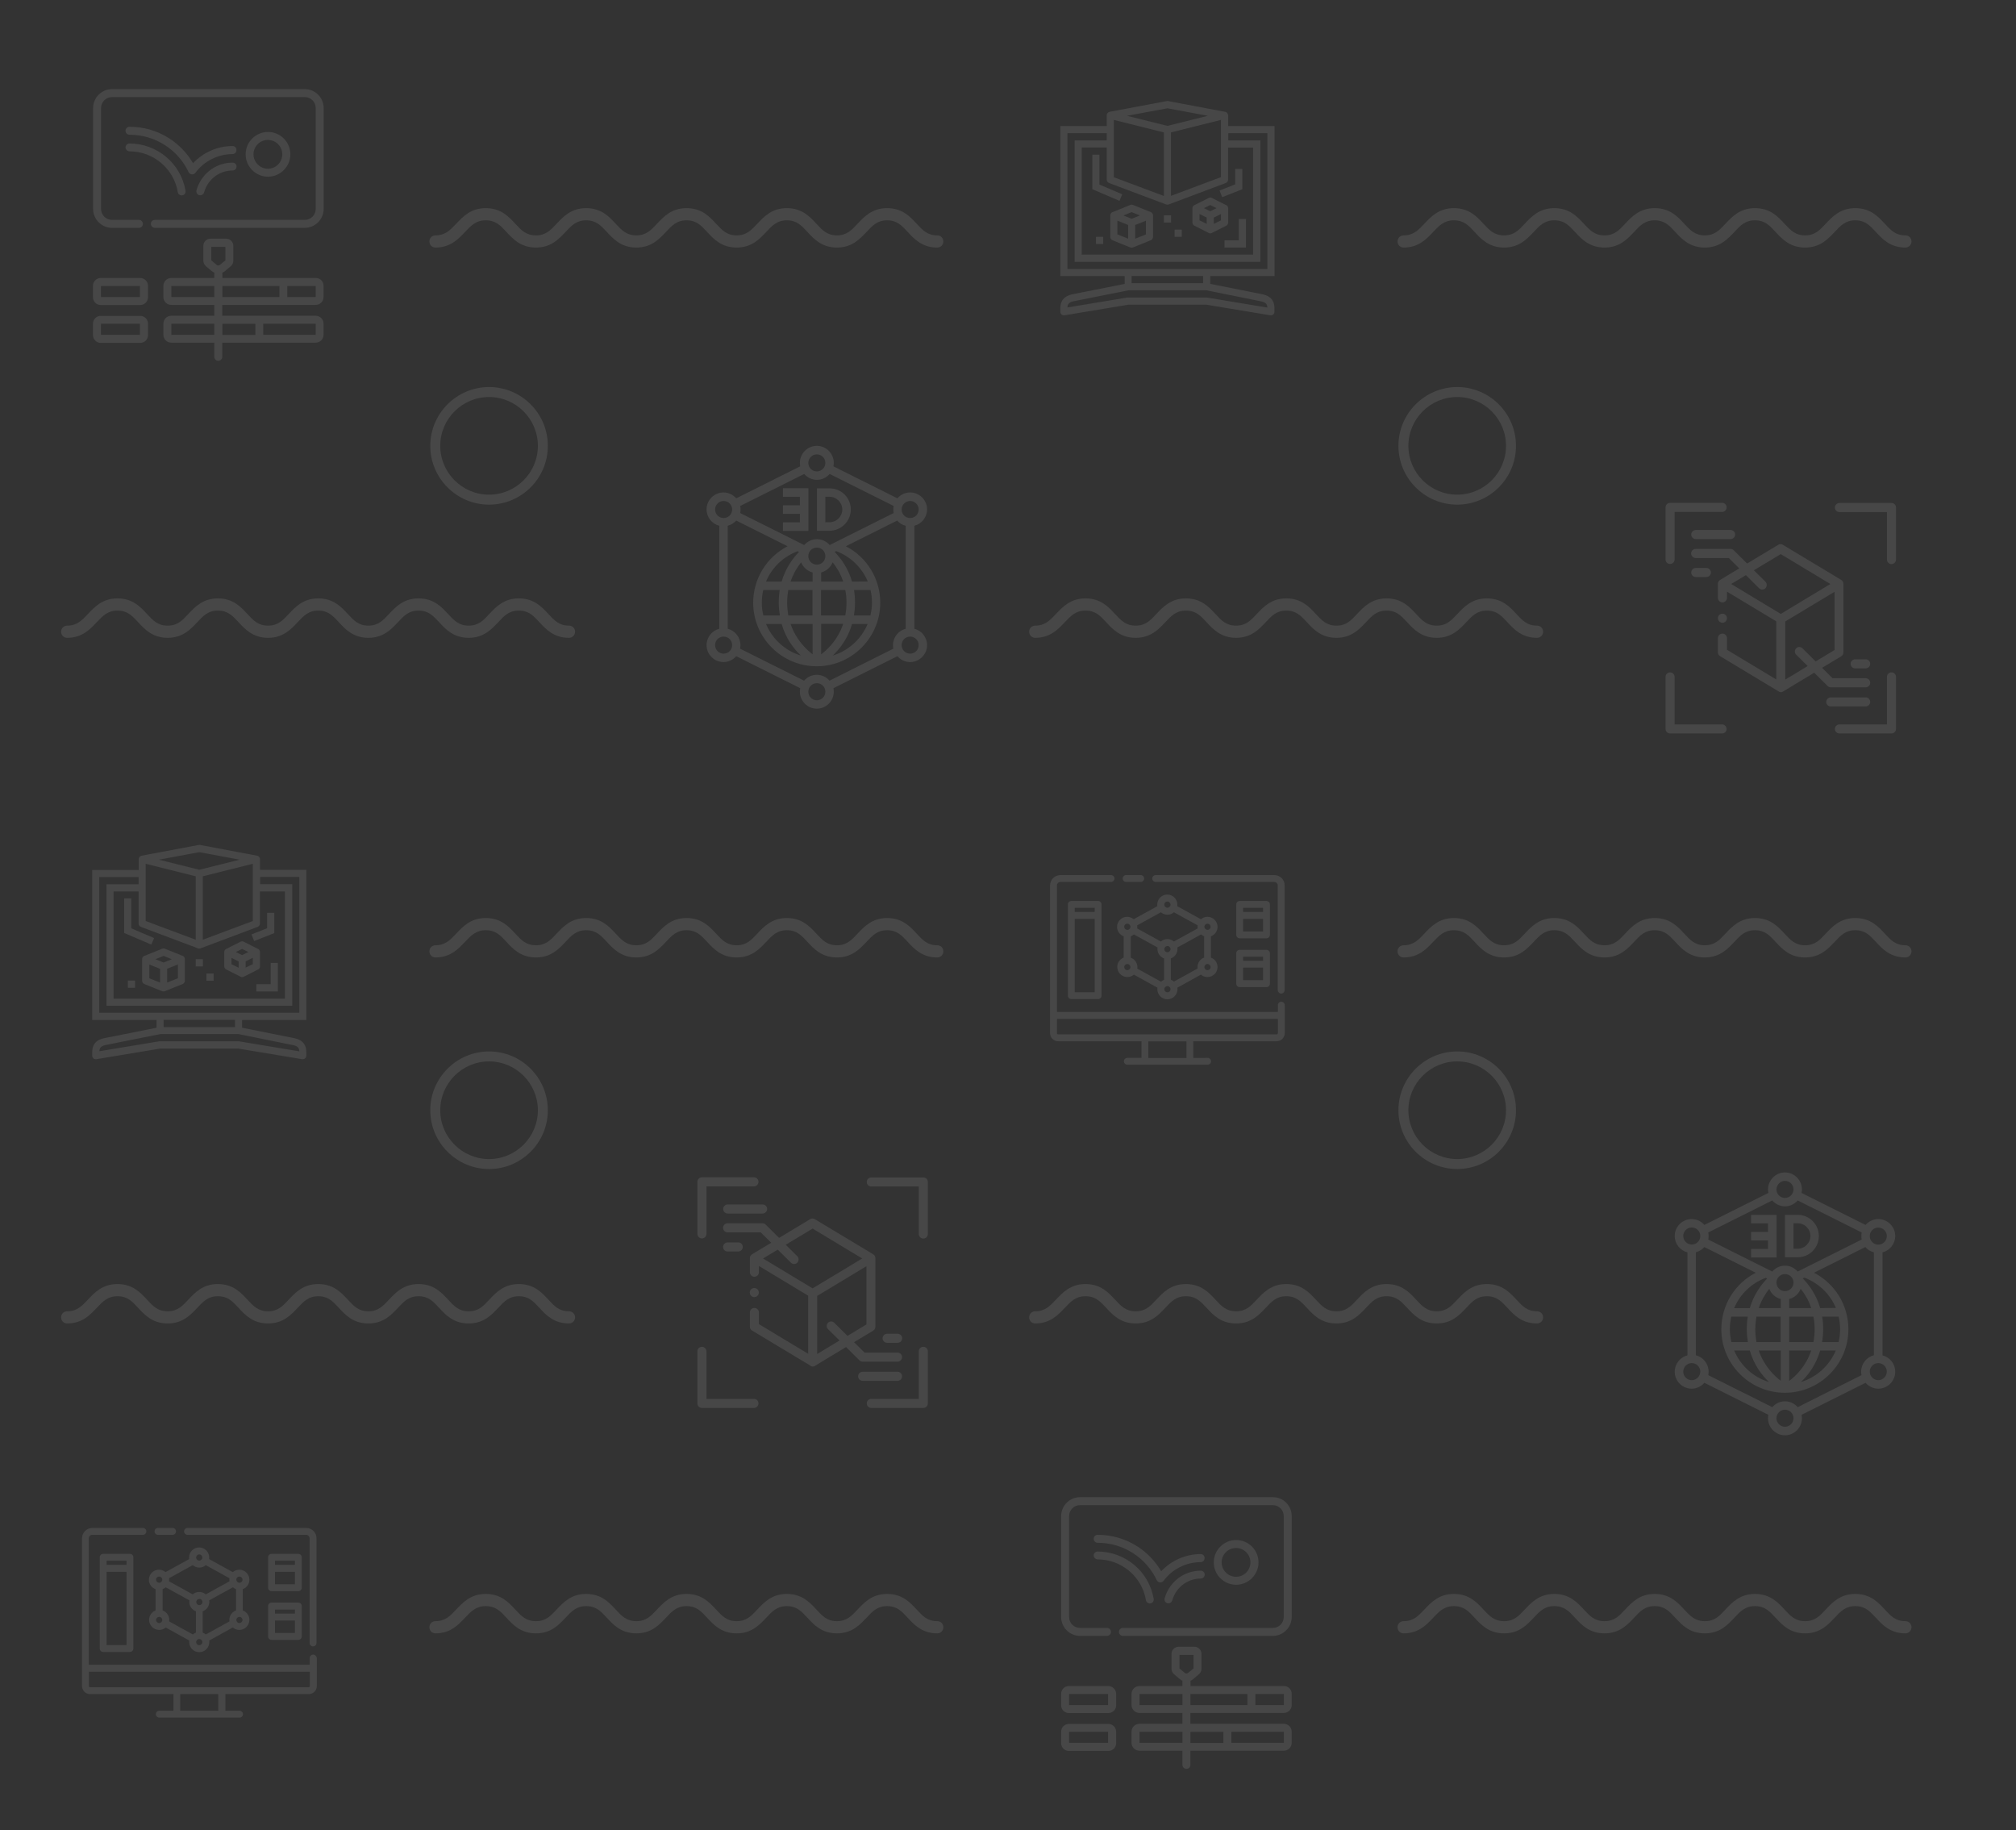 <?xml version="1.0" encoding="utf-8"?>
<!-- Generator: Adobe Illustrator 25.0.0, SVG Export Plug-In . SVG Version: 6.00 Build 0)  -->
<svg version="1.1" id="Layer_1" xmlns="http://www.w3.org/2000/svg" xmlns:xlink="http://www.w3.org/1999/xlink" x="0px" y="0px"
	 viewBox="0 0 1821.2 1652.9" style="enable-background:new 0 0 1821.2 1652.9;" xml:space="preserve">
<rect x="0" y="0" width="1821.2" height="1652.9" fill="#333333" stroke="none"/>
<style type="text/css">
	.st0{opacity:0.1;}
	.st1{fill:#FFFFFF;}
</style>
<g class="st0">
	<g id="XMLID_21_">
		<path id="XMLID_22_" class="st1" d="M514,576.1c-13.7,0-20.8-7.7-26.7-14.1c-5.5-5.9-9.7-10.5-18.6-10.5s-13.2,4.7-18.6,10.5
			c-5.9,6.2-13,14.1-26.7,14.1s-20.8-7.7-26.7-14.1c-5.5-5.9-9.7-10.5-18.6-10.5s-13.2,4.7-18.6,10.5c-5.9,6.2-13,14.1-26.7,14.1
			s-20.8-7.7-26.7-14.1c-5.5-5.9-9.7-10.5-18.6-10.5c-8.8,0-13.2,4.7-18.6,10.5c-5.9,6.2-13,14.1-26.7,14.1s-20.8-7.7-26.7-14.1
			c-5.5-5.9-9.7-10.5-18.7-10.5c-8.8,0-13.2,4.7-18.6,10.5c-5.9,6.2-13,14.1-26.7,14.1c-13.7,0-20.8-7.7-26.7-14.1
			c-5.5-5.9-9.7-10.5-18.7-10.5c-8.8,0-13.2,4.7-18.7,10.5c-5.9,6.2-13,14.1-26.7,14.1c-3.1,0-5.5-2.4-5.5-5.5
			c0-3.1,2.4-5.5,5.5-5.5c8.8,0,13.2-4.7,18.7-10.5c5.9-6.2,13-14.1,26.7-14.1s20.8,7.7,26.7,14.1c5.5,5.9,9.7,10.5,18.7,10.5
			c8.8,0,13.2-4.7,18.6-10.5c5.9-6.2,13-14.1,26.7-14.1s20.8,7.7,26.7,14.1c5.5,5.9,9.7,10.5,18.7,10.5c8.8,0,13.2-4.7,18.6-10.5
			c5.9-6.2,13-14.1,26.7-14.1s20.8,7.7,26.7,14.1c5.5,5.9,9.7,10.5,18.6,10.5c8.8,0,13.2-4.7,18.6-10.5c5.9-6.2,13-14.1,26.7-14.1
			s20.8,7.7,26.7,14.1c5.5,5.9,9.7,10.5,18.6,10.5s13.2-4.7,18.6-10.5c5.9-6.2,13-14.1,26.7-14.1c13.7,0,20.8,7.7,26.7,14.1
			c5.5,5.9,9.7,10.5,18.6,10.5c3.1,0,5.5,2.4,5.5,5.5S517.1,576.1,514,576.1z"/>
	</g>
	<g id="XMLID_5_">
		<path id="XMLID_6_" class="st1" d="M514,1195.4c-13.7,0-20.8-7.7-26.7-14.1c-5.5-5.9-9.7-10.5-18.6-10.5s-13.2,4.7-18.6,10.5
			c-5.9,6.2-13,14.1-26.7,14.1s-20.8-7.7-26.7-14.1c-5.5-5.9-9.7-10.5-18.6-10.5s-13.2,4.7-18.6,10.5c-5.9,6.2-13,14.1-26.7,14.1
			s-20.8-7.7-26.7-14.1c-5.5-5.9-9.7-10.5-18.6-10.5c-8.8,0-13.2,4.7-18.6,10.5c-5.9,6.2-13,14.1-26.7,14.1s-20.8-7.7-26.7-14.1
			c-5.5-5.9-9.7-10.5-18.7-10.5c-8.8,0-13.2,4.7-18.6,10.5c-5.9,6.2-13,14.1-26.7,14.1c-13.7,0-20.8-7.7-26.7-14.1
			c-5.5-5.9-9.7-10.5-18.7-10.5c-8.8,0-13.2,4.7-18.7,10.5c-5.9,6.2-13,14.1-26.7,14.1c-3.1,0-5.5-2.4-5.5-5.5
			c0-3.1,2.4-5.5,5.5-5.5c8.8,0,13.2-4.7,18.7-10.5c5.9-6.2,13-14.1,26.7-14.1s20.8,7.7,26.7,14.1c5.5,5.9,9.7,10.5,18.7,10.5
			c8.8,0,13.2-4.7,18.6-10.5c5.9-6.2,13-14.1,26.7-14.1s20.8,7.7,26.7,14.1c5.5,5.9,9.7,10.5,18.7,10.5c8.8,0,13.2-4.7,18.6-10.5
			c5.9-6.2,13-14.1,26.7-14.1s20.8,7.7,26.7,14.1c5.5,5.9,9.7,10.5,18.6,10.5c8.8,0,13.2-4.7,18.6-10.5c5.9-6.2,13-14.1,26.7-14.1
			s20.8,7.7,26.7,14.1c5.5,5.9,9.7,10.5,18.6,10.5s13.2-4.7,18.6-10.5c5.9-6.2,13-14.1,26.7-14.1c13.7,0,20.8,7.7,26.7,14.1
			c5.5,5.9,9.7,10.5,18.6,10.5c3.1,0,5.5,2.4,5.5,5.5S517.1,1195.4,514,1195.4z"/>
	</g>
	<g id="XMLID_1_">
		<path id="XMLID_2_" class="st1" d="M846.7,223.6c-13.7,0-20.8-7.7-26.7-14.1c-5.5-5.9-9.7-10.5-18.6-10.5
			c-8.8,0-13.2,4.7-18.6,10.5c-5.9,6.2-13,14.1-26.7,14.1s-20.8-7.7-26.7-14.1c-5.5-5.9-9.7-10.5-18.6-10.5
			c-8.8,0-13.2,4.7-18.6,10.5c-5.9,6.2-13,14.1-26.7,14.1s-20.8-7.7-26.7-14.1c-5.5-5.9-9.7-10.5-18.6-10.5
			c-8.8,0-13.2,4.7-18.6,10.5c-5.9,6.2-13,14.1-26.7,14.1s-20.8-7.7-26.7-14.1c-5.5-5.9-9.7-10.5-18.7-10.5
			c-8.8,0-13.2,4.7-18.6,10.5c-5.9,6.2-13,14.1-26.7,14.1s-20.8-7.7-26.7-14.1c-5.5-5.9-9.7-10.5-18.7-10.5
			c-8.8,0-13.2,4.7-18.7,10.5c-5.9,6.2-13,14.1-26.7,14.1c-3.1,0-5.5-2.4-5.5-5.5c0-3.1,2.4-5.5,5.5-5.5c8.8,0,13.2-4.7,18.7-10.5
			c5.9-6.2,13-14.1,26.7-14.1s20.8,7.7,26.7,14.1c5.5,5.9,9.7,10.5,18.7,10.5c8.8,0,13.2-4.7,18.6-10.5c5.9-6.2,13-14.1,26.7-14.1
			s20.8,7.7,26.7,14.1c5.5,5.9,9.7,10.5,18.7,10.5c8.8,0,13.2-4.7,18.6-10.5c5.9-6.2,13-14.1,26.7-14.1s20.8,7.7,26.7,14.1
			c5.5,5.9,9.7,10.5,18.6,10.5c8.8,0,13.2-4.7,18.6-10.5c5.9-6.2,13-14.1,26.7-14.1s20.8,7.7,26.7,14.1c5.5,5.9,9.7,10.5,18.6,10.5
			c8.8,0,13.2-4.7,18.6-10.5c5.9-6.2,13-14.1,26.7-14.1s20.8,7.7,26.7,14.1c5.5,5.9,9.7,10.5,18.6,10.5c3.1,0,5.5,2.4,5.5,5.5
			C852.2,221.2,849.8,223.6,846.7,223.6z"/>
	</g>
	<g id="XMLID_3_">
		<path id="XMLID_4_" class="st1" d="M846.7,864.8c-13.7,0-20.8-7.7-26.7-14.1c-5.5-5.9-9.7-10.5-18.6-10.5
			c-8.8,0-13.2,4.7-18.6,10.5c-5.9,6.2-13,14.1-26.7,14.1s-20.8-7.7-26.7-14.1c-5.5-5.9-9.7-10.5-18.6-10.5
			c-8.8,0-13.2,4.7-18.6,10.5c-5.9,6.2-13,14.1-26.7,14.1s-20.8-7.7-26.7-14.1c-5.5-5.9-9.7-10.5-18.6-10.5
			c-8.8,0-13.2,4.7-18.6,10.5c-5.9,6.2-13,14.1-26.7,14.1s-20.8-7.7-26.7-14.1c-5.5-5.9-9.7-10.5-18.7-10.5
			c-8.8,0-13.2,4.7-18.6,10.5c-5.9,6.2-13,14.1-26.7,14.1s-20.8-7.7-26.7-14.1c-5.5-5.9-9.7-10.5-18.7-10.5
			c-8.8,0-13.2,4.7-18.7,10.5c-5.9,6.2-13,14.1-26.7,14.1c-3.1,0-5.5-2.4-5.5-5.5s2.4-5.5,5.5-5.5c8.8,0,13.2-4.7,18.7-10.5
			c5.9-6.2,13-14.1,26.7-14.1s20.8,7.7,26.7,14.1c5.5,5.9,9.7,10.5,18.7,10.5c8.8,0,13.2-4.7,18.6-10.5c5.9-6.2,13-14.1,26.7-14.1
			s20.8,7.7,26.7,14.1c5.5,5.9,9.7,10.5,18.7,10.5c8.8,0,13.2-4.7,18.6-10.5c5.9-6.2,13-14.1,26.7-14.1s20.8,7.7,26.7,14.1
			c5.5,5.9,9.7,10.5,18.6,10.5c8.8,0,13.2-4.7,18.6-10.5c5.9-6.2,13-14.1,26.7-14.1s20.8,7.7,26.7,14.1c5.5,5.9,9.7,10.5,18.6,10.5
			c8.8,0,13.2-4.7,18.6-10.5c5.9-6.2,13-14.1,26.7-14.1s20.8,7.7,26.7,14.1c5.5,5.9,9.7,10.5,18.6,10.5c3.1,0,5.5,2.4,5.5,5.5
			C852.2,862.4,849.8,864.8,846.7,864.8z"/>
	</g>
	<g id="XMLID_7_">
		<path id="XMLID_8_" class="st1" d="M846.7,1475.3c-13.7,0-20.8-7.7-26.7-14.1c-5.5-5.9-9.7-10.5-18.6-10.5
			c-8.8,0-13.2,4.7-18.6,10.5c-5.9,6.2-13,14.1-26.7,14.1s-20.8-7.7-26.7-14.1c-5.5-5.9-9.7-10.5-18.6-10.5
			c-8.8,0-13.2,4.7-18.6,10.5c-5.9,6.2-13,14.1-26.7,14.1s-20.8-7.7-26.7-14.1c-5.5-5.9-9.7-10.5-18.6-10.5
			c-8.8,0-13.2,4.7-18.6,10.5c-5.9,6.2-13,14.1-26.7,14.1s-20.8-7.7-26.7-14.1c-5.5-5.9-9.7-10.5-18.7-10.5
			c-8.8,0-13.2,4.7-18.6,10.5c-5.9,6.2-13,14.1-26.7,14.1s-20.8-7.7-26.7-14.1c-5.5-5.9-9.7-10.5-18.7-10.5
			c-8.8,0-13.2,4.7-18.7,10.5c-5.9,6.2-13,14.1-26.7,14.1c-3.1,0-5.5-2.4-5.5-5.5c0-3.1,2.4-5.5,5.5-5.5c8.8,0,13.2-4.7,18.7-10.5
			c5.9-6.2,13-14.1,26.7-14.1s20.8,7.7,26.7,14.1c5.5,5.9,9.7,10.5,18.7,10.5c8.8,0,13.2-4.7,18.6-10.5c5.9-6.2,13-14.1,26.7-14.1
			s20.8,7.7,26.7,14.1c5.5,5.9,9.7,10.5,18.7,10.5c8.8,0,13.2-4.7,18.6-10.5c5.9-6.2,13-14.1,26.7-14.1s20.8,7.7,26.7,14.1
			c5.5,5.9,9.7,10.5,18.6,10.5c8.8,0,13.2-4.7,18.6-10.5c5.9-6.2,13-14.1,26.7-14.1s20.8,7.7,26.7,14.1c5.5,5.9,9.7,10.5,18.6,10.5
			c8.8,0,13.2-4.7,18.6-10.5c5.9-6.2,13-14.1,26.7-14.1s20.8,7.7,26.7,14.1c5.5,5.9,9.7,10.5,18.6,10.5c3.1,0,5.5,2.4,5.5,5.5
			C852.2,1472.9,849.8,1475.3,846.7,1475.3z"/>
	</g>
	<path class="st1" d="M441.8,455.8c-29.2,0-53.1-23.8-53.1-53.1c0-29.2,23.8-53.1,53.1-53.1c29.3,0,53.1,23.8,53.1,53.1
		S471.1,455.8,441.8,455.8z M441.8,358.6c-24.3,0-44.1,19.8-44.1,44.1s19.8,44.1,44.1,44.1c24.3,0,44.1-19.8,44.1-44.1
		C485.9,378.4,466.1,358.6,441.8,358.6z"/>
	<path class="st1" d="M441.8,1055.9c-29.2,0-53.1-23.8-53.1-53.1c0-29.2,23.8-53.1,53.1-53.1c29.3,0,53.1,23.8,53.1,53.1
		S471.1,1055.9,441.8,1055.9z M441.8,958.7c-24.3,0-44.1,19.8-44.1,44.1c0,24.3,19.8,44.1,44.1,44.1c24.3,0,44.1-19.8,44.1-44.1
		S466.1,958.7,441.8,958.7z"/>
	<g>
		<path class="st1" d="M285.3,251.1h-84.4v-4.8c0.9-0.4,1.7-0.8,2.4-1.5l5.2-4.4c1.5-1.2,2.3-3.1,2.3-5v-13.3c0-3.6-2.9-6.5-6.5-6.5
			h-14.1c-3.6,0-6.5,2.9-6.5,6.5v13.3c0,1.9,0.8,3.7,2.3,5l5.2,4.4c0.7,0.6,1.6,1.1,2.4,1.5v4.8h-38.9c-3.9,0-7.1,3.2-7.1,7.1v10.1
			c0,3.9,3.2,7.1,7.1,7.1h38.9v9.8h-38.9c-3.9,0-7.1,3.2-7.1,7.1v10.1c0,3.9,3.2,7.1,7.1,7.1h38.9v12.8c0,2,1.6,3.6,3.6,3.6
			c2,0,3.6-1.6,3.6-3.6v-12.8h84.4c3.9,0,7.1-3.2,7.1-7.1v-10.1c0-3.9-3.2-7.1-7.1-7.1h-84.4v-9.8h84.4c3.9,0,7.1-3.2,7.1-7.1v-10.1
			C292.4,254.3,289.2,251.1,285.3,251.1L285.3,251.1z M190.9,235.2V223h12.7v12.2l-5,4.1c-0.4,0.3-0.9,0.5-1.4,0.5c0,0,0,0,0,0
			c0,0,0,0,0,0c-0.5,0-1-0.2-1.4-0.5L190.9,235.2z M154.8,302.4v-10h38.8v10H154.8z M285.2,302.4h-47.4v-10h47.4V302.4z
			 M230.7,292.5v10h-29.8v-10H230.7z M154.8,268.3v-10h38.8v10H154.8z M200.9,258.3h51.5v10h-51.5V258.3z M285.2,268.3h-25.7v-10
			h25.7V268.3z"/>
		<path class="st1" d="M126.7,251.1H91c-3.8,0-7,3.1-7,7v10.4c0,3.8,3.1,7,7,7h35.7c3.8,0,7-3.1,7-7v-10.4
			C133.7,254.3,130.5,251.1,126.7,251.1z M126.5,268.3H91.2v-10h35.2V268.3z"/>
		<path class="st1" d="M126.7,285.3H91c-3.8,0-7,3.1-7,7v10.4c0,3.8,3.1,7,7,7h35.7c3.8,0,7-3.1,7-7v-10.4
			C133.7,288.4,130.5,285.3,126.7,285.3z M126.5,302.4H91.2v-10h35.2V302.4z"/>
		<path class="st1" d="M275.3,80.5H101.2c-9.4,0-17.1,7.7-17.1,17.1v91.1c0,9.4,7.7,17.1,17.1,17.1h24.3c2,0,3.6-1.6,3.6-3.6
			s-1.6-3.6-3.6-3.6h-24.3c-5.5,0-9.9-4.4-9.9-9.9V97.6c0-5.5,4.4-9.9,9.9-9.9h174.1c5.5,0,9.9,4.4,9.9,9.9v91.1
			c0,5.5-4.4,9.9-9.9,9.9H139.9c-2,0-3.6,1.6-3.6,3.6s1.6,3.6,3.6,3.6h135.4c9.4,0,17.1-7.7,17.1-17.1V97.6
			C292.4,88.2,284.8,80.5,275.3,80.5L275.3,80.5z"/>
		<path class="st1" d="M262.3,139.4c0-11.2-9.1-20.2-20.2-20.2s-20.2,9.1-20.2,20.2s9.1,20.2,20.2,20.2S262.3,150.5,262.3,139.4z
			 M229,139.4c0-7.2,5.8-13,13-13c7.2,0,13,5.8,13,13s-5.8,13-13,13C234.9,152.4,229,146.5,229,139.4z"/>
		<path class="st1" d="M210.1,131.9c-13.5,0-26.5,5.7-35.7,15.5c-5.3-9-12.6-16.7-21.5-22.4c-10.7-6.9-23.1-10.5-35.9-10.5
			c-2,0-3.6,1.6-3.6,3.6s1.6,3.6,3.6,3.6c11.4,0,22.4,3.2,32,9.4c9.4,6,16.8,14.6,21.4,24.4c1.2,2.4,4.5,2.7,6.1,0.6
			c7.8-10.6,20.4-16.9,33.5-16.9c2,0,3.6-1.6,3.6-3.6C213.7,133.5,212.1,131.9,210.1,131.9L210.1,131.9z"/>
		<path class="st1" d="M210.1,146.9c-6.8,0-13.3,2-18.9,5.8c-6.7,4.6-11.6,11.4-13.7,19.2c-0.5,1.9,0.6,3.9,2.5,4.4
			c0.3,0.1,0.6,0.1,0.9,0.1c1.6,0,3-1.1,3.5-2.7c1.7-6.1,5.5-11.5,10.8-15.1c4.4-3,9.6-4.6,14.9-4.6c2,0,3.6-1.6,3.6-3.6
			C213.7,148.5,212.1,146.9,210.1,146.9L210.1,146.9z"/>
		<path class="st1" d="M117.1,136.7c10.5,0,20.6,3.8,28.6,10.6c7.9,6.7,13.2,16,14.9,26.2c0.3,1.8,1.8,3,3.5,3c0.2,0,0.4,0,0.6-0.1
			c2-0.3,3.3-2.2,2.9-4.1c-2-11.8-8.1-22.6-17.3-30.4c-9.3-7.9-21.1-12.3-33.3-12.3c-2,0-3.6,1.6-3.6,3.6
			C113.5,135.1,115.1,136.7,117.1,136.7z"/>
	</g>
	<g>
		<path class="st1" d="M730.3,441h-23v7.7h15.3v7.7h-15.3v7.7h15.3v7.7h-15.3v7.7h23V441z"/>
		<path class="st1" d="M768.6,460.2c0-10.6-8.6-19.1-19.1-19.1h-11.5v38.3h11.5C760,479.3,768.6,470.7,768.6,460.2z M745.6,448.7
			h3.8c6.3,0,11.5,5.2,11.5,11.5c0,6.3-5.2,11.5-11.5,11.5h-3.8V448.7z"/>
		<path class="st1" d="M826,567.9v-93c6.6-1.7,11.5-7.7,11.5-14.8c0-8.4-6.9-15.3-15.3-15.3c-4.6,0-8.7,2.1-11.5,5.3l-57.8-28.9
			c0.2-1,0.3-2.1,0.3-3.2c0-8.4-6.9-15.3-15.3-15.3s-15.3,6.9-15.3,15.3c0,1.1,0.1,2.2,0.3,3.2l-57.8,28.9
			c-2.8-3.2-6.9-5.3-11.5-5.3c-8.4,0-15.3,6.9-15.3,15.3c0,7.1,4.9,13.1,11.5,14.8v93c-6.6,1.7-11.5,7.7-11.5,14.8
			c0,8.4,6.9,15.3,15.3,15.3c4.6,0,8.7-2.1,11.5-5.3l57.8,28.9c-0.2,1-0.3,2.1-0.3,3.2c0,8.4,6.9,15.3,15.3,15.3s15.3-6.9,15.3-15.3
			c0-1.1-0.1-2.2-0.3-3.2l57.8-28.9c2.8,3.2,6.9,5.3,11.5,5.3c8.4,0,15.3-6.9,15.3-15.3C837.5,575.6,832.6,569.6,826,567.9z
			 M822.2,452.5c4.2,0,7.7,3.4,7.7,7.7s-3.4,7.7-7.7,7.7s-7.7-3.4-7.7-7.7C814.5,456,818,452.5,822.2,452.5z M737.9,410.4
			c4.2,0,7.7,3.4,7.7,7.7c0,4.2-3.4,7.7-7.7,7.7s-7.7-3.4-7.7-7.7C730.3,413.8,733.7,410.4,737.9,410.4z M726.5,428.1
			c2.8,3.2,6.9,5.3,11.5,5.3c4.6,0,8.7-2.1,11.5-5.3l57.8,28.9c-0.2,1-0.3,2.1-0.3,3.2c0,1.1,0.1,2.2,0.3,3.2l-57.8,28.9
			c-2.8-3.2-6.9-5.3-11.5-5.3c-4.6,0-8.7,2.1-11.5,5.3l-57.8-28.9c0.2-1,0.3-2.1,0.3-3.2c0-1.1-0.1-2.2-0.3-3.2L726.5,428.1z
			 M752.2,507.9c3.7,4.6,7.2,10.3,9.5,17.4h-19.9v-8.2C746.5,515.8,750.4,512.4,752.2,507.9L752.2,507.9z M764.7,544.4
			c0,4.1-0.4,7.9-1.1,11.5h-21.9v-23h21.9C764.4,536.5,764.7,540.3,764.7,544.4z M711.1,544.4c0-4.1,0.4-7.9,1-11.5h21.9v23h-21.9
			C711.6,552.3,711.1,548.5,711.1,544.4z M734.1,563.6V591c-5.9-4.5-15.1-13.3-19.9-27.4H734.1z M741.8,591v-27.5h19.9
			C757,577.8,747.7,586.6,741.8,591z M737.9,510c-4.2,0-7.7-3.4-7.7-7.7s3.4-7.7,7.7-7.7s7.7,3.4,7.7,7.7S742.2,510,737.9,510z
			 M734.1,517.1v8.2h-19.9c2.4-7.1,5.9-12.8,9.5-17.4C725.5,512.4,729.4,515.8,734.1,517.1L734.1,517.1z M721.8,498.5
			c-6,6.2-12.2,14.9-15.7,26.8H692c5.2-12.5,15.4-22.5,28.5-27.4L721.8,498.5z M688.2,544.4c0-3.9,0.5-7.8,1.3-11.5h14.9
			c-0.6,3.6-0.9,7.4-0.9,11.5c0,4.1,0.4,7.9,1,11.5h-14.9C688.7,552.2,688.2,548.4,688.2,544.4z M706.1,563.6
			c3.8,13.1,10.9,22.4,17.4,28.5c-14.3-4.3-25.8-14.9-31.5-28.5H706.1z M769.7,563.6h14.1c-5.7,13.6-17.3,24.2-31.5,28.5
			C758.8,585.9,766,576.6,769.7,563.6z M787.7,544.4c0,4-0.5,7.8-1.4,11.5h-14.9c0.6-3.6,1-7.4,1-11.5c0-4.1-0.3-7.9-0.9-11.5h14.9
			C787.3,536.6,787.7,540.5,787.7,544.4L787.7,544.4z M769.7,525.3c-3.4-11.8-9.7-20.6-15.7-26.8l1.4-0.7
			c13.1,4.9,23.3,15,28.5,27.4L769.7,525.3L769.7,525.3z M646,460.2c0-4.2,3.4-7.7,7.7-7.7s7.7,3.4,7.7,7.7s-3.4,7.7-7.7,7.7
			S646,464.4,646,460.2z M653.7,590.4c-4.2,0-7.7-3.4-7.7-7.7s3.4-7.7,7.7-7.7s7.7,3.4,7.7,7.7S657.9,590.4,653.7,590.4z
			 M737.9,632.5c-4.2,0-7.7-3.4-7.7-7.7s3.4-7.7,7.7-7.7s7.7,3.4,7.7,7.7S742.2,632.5,737.9,632.5z M749.4,614.8
			c-2.8-3.2-6.9-5.3-11.5-5.3c-4.6,0-8.7,2.1-11.5,5.3l-57.8-28.9c0.2-1,0.3-2.1,0.3-3.2c0-7.1-4.9-13.1-11.5-14.8v-93
			c3-0.8,5.7-2.5,7.7-4.7l46.4,23.2c-18.9,9.7-31.1,29.3-31.1,51c0,31.7,25.8,57.4,57.4,57.4s57.4-25.8,57.4-57.4
			c0-21.7-12.2-41.3-31.1-51l46.4-23.2c2,2.3,4.6,4,7.7,4.7v93c-6.6,1.7-11.5,7.7-11.5,14.8c0,1.1,0.1,2.2,0.3,3.2L749.4,614.8z
			 M822.2,590.4c-4.2,0-7.7-3.4-7.7-7.7s3.4-7.7,7.7-7.7s7.7,3.4,7.7,7.7S826.4,590.4,822.2,590.4z"/>
	</g>
	<g id="outline">
		<path class="st1" d="M234.9,776.1c0-1.6-1.1-2.9-2.6-3.2l-51.6-9.7c-0.4-0.1-0.8-0.1-1.2,0l-51.6,9.7c-1.5,0.3-2.6,1.6-2.6,3.2
			v9.7H83.3v135.5h58.1v7l-45.7,9.1c-5.3,0.9-12.4,3.2-12.4,12.9v3.2c0,1.8,1.4,3.2,3.2,3.2c0.2,0,0.4,0,0.5,0l57.8-9.6h70.4
			l57.8,9.6c0.2,0,0.4,0,0.5,0c1.8,0,3.2-1.4,3.2-3.2v-3.2c0-9.6-7-12-12.3-12.9l-45.7-9.1v-7h58.1V785.7h-41.9V776.1z M180,769.7
			l36.5,6.8l-36.5,9.1l-36.5-9.1L180,769.7z M228.4,780.2v51.7l-45.2,16.9v-57.3L228.4,780.2z M131.6,780.2l45.2,11.3v57.3
			l-45.2-16.9V780.2z M127.3,837.2l51.6,19.4c0.4,0.1,0.7,0.2,1.1,0.2c0.4,0,0.8-0.1,1.1-0.2l51.6-19.4c1.3-0.5,2.1-1.7,2.1-3v-29
			h22.6v96.8H102.6v-96.8h22.6v29C125.2,835.5,126,836.7,127.3,837.2z M263.3,943.7l0.1,0c5.6,0.9,6.9,2.7,7,5.9l-54.3-9
			c-0.2,0-0.3-0.1-0.5-0.1h-71c-0.2,0-0.4,0-0.5,0l-54.3,9c0.1-3.2,1.4-5,7.1-5.9l48.1-9.6h70.3L263.3,943.7z M147.8,927.7v-6.5
			h64.5v6.5H147.8z M270.4,792.2v122.6H89.7V792.2h35.5v6.5h-29v109.7h167.8V798.6h-29v-6.5H270.4z"/>
		<path class="st1" d="M129.8,863.7c-0.9,0.6-1.4,1.6-1.4,2.7v19.4c0,1.3,0.8,2.5,2,3l16.1,6.5c0.4,0.1,0.8,0.2,1.2,0.2
			c0.4,0,0.8-0.1,1.2-0.2l16.1-6.5c1.2-0.5,2-1.7,2-3v-19.4c0-1.1-0.5-2.1-1.4-2.7c-0.2-0.1-0.4-0.2-0.6-0.3l-16.1-6.5
			c-0.8-0.3-1.6-0.3-2.4,0l-16.1,6.5C130.2,863.5,130,863.6,129.8,863.7L129.8,863.7z M160.7,883.6l-9.7,3.9V875l9.7-3.9V883.6z
			 M147.8,863.4l7.4,3l-7.4,3l-7.4-3L147.8,863.4z M134.9,871.2l9.7,3.9v12.4l-9.7-3.9V871.2z"/>
		<path class="st1" d="M204.4,875.7l12.9,6.5c0.9,0.5,2,0.5,2.9,0l12.9-6.5c1.1-0.5,1.8-1.7,1.8-2.9v-12.9c0-1.1-0.6-2.2-1.5-2.7
			c-0.1-0.1-0.3-0.1-0.3-0.1l-12.9-6.5c-0.9-0.5-2-0.5-2.9,0l-12.9,6.5c0,0-0.2,0.1-0.3,0.1c-1,0.6-1.5,1.6-1.5,2.7v12.9
			C202.6,874.1,203.3,875.2,204.4,875.7L204.4,875.7z M228.4,870.8l-6.5,3.2v-5.7l6.5-3.2V870.8z M218.7,857.1l5.7,2.8l-5.7,2.8
			l-5.7-2.8L218.7,857.1z M209.1,865.2l6.5,3.2v5.7l-6.5-3.2V865.2z"/>
		<path class="st1" d="M244.5,889h-12.9v6.5H251v-25.8h-6.5V889z"/>
		<path class="st1" d="M247.8,842.8v-18.3h-6.5v13.9l-14.1,5.6l2.4,6L247.8,842.8z"/>
		<path class="st1" d="M118.7,811.5h-6.5v31.2l24.5,10.5l2.5-5.9l-20.6-8.8V811.5z"/>
		<path class="st1" d="M176.8,866.4h6.5v6.5h-6.5V866.4z"/>
		<path class="st1" d="M115.5,885.7h6.5v6.5h-6.5V885.7z"/>
		<path class="st1" d="M186.5,879.3h6.5v6.5h-6.5V879.3z"/>
	</g>
	<g>
		<g>
			<path class="st1" d="M735.1,1234.2c0.4-0.1,0.7-0.2,1.1-0.5l28.1-17l12.1,12c0.8,0.8,1.8,1.2,2.9,1.2h31.5c2.2,0,4.1-1.8,4.1-4.1
				c0-2.2-1.8-4.1-4.1-4.1H781l-9.5-9.4l17.3-10.4c1.2-0.7,2-2.1,2-3.5v-62c0-1.4-0.8-2.8-2-3.5l-52.7-31.7c-1.3-0.8-2.9-0.8-4.2,0
				l-28.1,16.9l-12.1-12c-0.8-0.8-1.8-1.2-2.9-1.2h-31.5c-2.2,0-4.1,1.8-4.1,4.1s1.8,4.1,4.1,4.1h29.9l9.5,9.4l-17.3,10.4
				c-1.2,0.7-2,2.1-2,3.5v12.7c0,2.2,1.8,4.1,4.1,4.1s4.1-1.8,4.1-4.1v-5.6l44.5,26.8v52.5l-44.5-26.8v-10.5c0-2.2-1.8-4.1-4.1-4.1
				s-4.1,1.8-4.1,4.1v12.8c0,1.4,0.7,2.7,2,3.5l52.7,31.7C732.9,1234.3,734.1,1234.5,735.1,1234.2L735.1,1234.2z M782.7,1196.3
				l-17.1,10.3l-11.9-11.8c-1.6-1.6-4.2-1.6-5.7,0c-1.6,1.6-1.6,4.2,0,5.7l10.4,10.3l-20.2,12.2v-52.5l44.5-26.8V1196.3z
				 M720.2,1134.6l-10.4-10.3l24.3-14.6l44.8,27l-44.8,27l-44.8-27l13.3-8l11.9,11.8c0.8,0.8,1.8,1.2,2.9,1.2c1,0,2.1-0.4,2.9-1.2
				C721.8,1138.7,721.8,1136.1,720.2,1134.6L720.2,1134.6z"/>
			<path class="st1" d="M666.9,1130.4c2.2,0,4.1-1.8,4.1-4.1s-1.8-4.1-4.1-4.1h-9.6c-2.2,0-4.1,1.8-4.1,4.1s1.8,4.1,4.1,4.1H666.9z"
				/>
			<path class="st1" d="M653.3,1092c0,2.2,1.8,4.1,4.1,4.1h31.5c2.2,0,4.1-1.8,4.1-4.1s-1.8-4.1-4.1-4.1h-31.5
				C655.1,1087.9,653.3,1089.8,653.3,1092z"/>
			<path class="st1" d="M810.9,1212.9c2.2,0,4.1-1.8,4.1-4.1c0-2.2-1.8-4.1-4.1-4.1h-9.5c-2.2,0-4.1,1.8-4.1,4.1
				c0,2.2,1.8,4.1,4.1,4.1H810.9z"/>
			<path class="st1" d="M814.9,1243.1c0-2.2-1.8-4.1-4.1-4.1h-31.5c-2.2,0-4.1,1.8-4.1,4.1s1.8,4.1,4.1,4.1h31.5
				C813.1,1247.2,814.9,1245.4,814.9,1243.1z"/>
			<path class="st1" d="M634.1,1118.6c2.2,0,4.1-1.8,4.1-4.1v-42.9h42.9c2.2,0,4.1-1.8,4.1-4.1s-1.8-4.1-4.1-4.1h-47
				c-2.2,0-4.1,1.8-4.1,4.1v47C630,1116.8,631.9,1118.6,634.1,1118.6z"/>
			<path class="st1" d="M834.1,1063.5h-47c-2.2,0-4.1,1.8-4.1,4.1s1.8,4.1,4.1,4.1h42.9v42.9c0,2.2,1.8,4.1,4.1,4.1s4.1-1.8,4.1-4.1
				v-47C838.2,1065.3,836.4,1063.5,834.1,1063.5z"/>
			<path class="st1" d="M681.1,1263.5h-42.9v-42.9c0-2.2-1.8-4.1-4.1-4.1s-4.1,1.8-4.1,4.1v47c0,2.2,1.8,4.1,4.1,4.1h47
				c2.2,0,4.1-1.8,4.1-4.1C685.2,1265.3,683.3,1263.5,681.1,1263.5z"/>
			<path class="st1" d="M834.1,1216.5c-2.2,0-4.1,1.8-4.1,4.1v42.9h-42.9c-2.2,0-4.1,1.8-4.1,4.1c0,2.2,1.8,4.1,4.1,4.1h47
				c2.2,0,4.1-1.8,4.1-4.1v-47C838.2,1218.3,836.4,1216.5,834.1,1216.5z"/>
			<path class="st1" d="M681.4,1171.6c2.2,0,4.1-1.8,4.1-4.1s-1.8-4.1-4.1-4.1s-4.1,1.8-4.1,4.1v0
				C677.4,1169.8,679.2,1171.6,681.4,1171.6z"/>
		</g>
	</g>
	<g>
		<path class="st1" d="M276.6,1380.1H169.4c-1.7,0-3.1,1.4-3.1,3.1c0,1.7,1.4,3.1,3.1,3.1h107.1c1.8,0,3.2,1.5,3.2,3.2v94.5
			c0,1.7,1.4,3.1,3.1,3.1c1.7,0,3.1-1.4,3.1-3.1v-94.5C286,1384.3,281.8,1380.1,276.6,1380.1z"/>
		<path class="st1" d="M282.9,1494.5c-1.7,0-3.1,1.4-3.1,3.1v6.1H80.2v-114.2c0-1.8,1.5-3.2,3.2-3.2h45.7c1.7,0,3.1-1.4,3.1-3.1
			c0-1.7-1.4-3.1-3.1-3.1H83.5c-5.2,0-9.4,4.2-9.4,9.4v133.4c0,4,3.3,7.3,7.3,7.3h75.3v15h-12.8c-1.7,0-3.1,1.4-3.1,3.1
			c0,1.7,1.4,3.1,3.1,3.1h72.5c1.7,0,3.1-1.4,3.1-3.1c0-1.7-1.4-3.1-3.1-3.1h-12.8v-15h75.3c4,0,7.3-3.3,7.3-7.3v-25.3
			C286,1495.9,284.6,1494.5,282.9,1494.5z M197.2,1545.2h-34.4v-15h34.4V1545.2z M278.7,1524H81.4c-0.6,0-1.1-0.5-1.1-1.1v-12.9
			h199.6v12.9C279.8,1523.5,279.3,1524,278.7,1524z"/>
		<path class="st1" d="M142.7,1386.3h13.2c1.7,0,3.1-1.4,3.1-3.1c0-1.7-1.4-3.1-3.1-3.1h-13.2c-1.7,0-3.1,1.4-3.1,3.1
			C139.6,1384.9,141,1386.3,142.7,1386.3z"/>
		<path class="st1" d="M93.2,1403.5c-1.7,0-3.1,1.4-3.1,3.1v82.4c0,1.7,1.4,3.1,3.1,3.1h24.2c1.7,0,3.1-1.4,3.1-3.1v-82.4
			c0-1.7-1.4-3.1-3.1-3.1H93.2z M114.3,1409.7v3.7h-18v-3.7H114.3z M96.3,1485.9v-66.2h18v66.2H96.3z"/>
		<path class="st1" d="M245.3,1437.2h24.2c1.7,0,3.1-1.4,3.1-3.1v-27.5c0-1.7-1.4-3.1-3.1-3.1h-24.2c-1.7,0-3.1,1.4-3.1,3.1v27.5
			C242.2,1435.8,243.6,1437.2,245.3,1437.2z M248.4,1431v-11.3h18v11.3H248.4z M266.4,1409.7v3.7h-18v-3.7H266.4z"/>
		<path class="st1" d="M242.2,1478.1c0,1.7,1.4,3.1,3.1,3.1h24.2c1.7,0,3.1-1.4,3.1-3.1v-27.5c0-1.7-1.4-3.1-3.1-3.1h-24.2
			c-1.7,0-3.1,1.4-3.1,3.1V1478.1z M248.4,1475v-11.3h18v11.3H248.4z M266.4,1453.8v3.7h-18v-3.7H266.4z"/>
		<path class="st1" d="M134.7,1463.1c0,5,4.1,9.1,9.1,9.1c2.3,0,4.4-0.8,5.9-2.2l21.3,11.8c-0.1,0.5-0.1,0.9-0.1,1.4
			c0,5,4.1,9.1,9.1,9.1c5,0,9.1-4.1,9.1-9.1c0-0.5,0-0.9-0.1-1.4l21.3-11.8c1.6,1.4,3.7,2.2,5.9,2.2c5,0,9.1-4.1,9.1-9.1
			c0-3.9-2.5-7.2-6-8.5v-19.2c3.5-1.3,6-4.6,6-8.5c0-5-4.1-9.1-9.1-9.1c-2.3,0-4.3,0.8-5.9,2.2l-21.4-11.8c0.1-0.5,0.1-0.9,0.1-1.4
			c0-5-4.1-9.1-9.1-9.1c-5,0-9.1,4.1-9.1,9.1c0,0.5,0,0.9,0.1,1.4l-21.4,11.8c-1.6-1.4-3.7-2.2-5.9-2.2c-5,0-9.1,4.1-9.1,9.1
			c0,3.9,2.5,7.2,6,8.5v19.2C137.2,1455.9,134.7,1459.2,134.7,1463.1z M180,1415.9c2.3,0,4.3-0.8,5.9-2.2l21.4,11.8
			c-0.1,0.5-0.1,0.9-0.1,1.4s0,0.9,0.1,1.4l-21.4,11.8c-1.6-1.4-3.7-2.2-5.9-2.2c-2.3,0-4.3,0.8-5.9,2.2l-21.4-11.8
			c0.1-0.5,0.1-0.9,0.1-1.4s0-0.9-0.1-1.4l21.4-11.8C175.7,1415,177.8,1415.9,180,1415.9z M207.2,1463.1c0,0.5,0,0.9,0.1,1.4
			l-21.4,11.8c-0.8-0.7-1.8-1.3-2.8-1.7v-19.2c3.5-1.3,6-4.6,6-8.5c0-0.5,0-0.9-0.1-1.4l21.4-11.8c0.8,0.7,1.8,1.3,2.8,1.7v19.2
			C209.7,1455.9,207.2,1459.2,207.2,1463.1z M182.9,1447c0,1.6-1.3,2.8-2.8,2.8c-1.6,0-2.8-1.3-2.8-2.8c0-1.6,1.3-2.8,2.8-2.8
			C181.6,1444.1,182.9,1445.4,182.9,1447z M149.7,1433.7l21.4,11.8c-0.1,0.5-0.1,0.9-0.1,1.4c0,3.9,2.5,7.2,6,8.5v19.2
			c-1,0.4-2,1-2.8,1.7l-21.4-11.8c0.1-0.5,0.1-0.9,0.1-1.4c0-3.9-2.5-7.2-6-8.5v-19.2C147.9,1435,148.9,1434.4,149.7,1433.7z
			 M143.8,1466c-1.6,0-2.8-1.3-2.8-2.8c0-1.6,1.3-2.8,2.8-2.8c1.6,0,2.8,1.3,2.8,2.8C146.6,1464.7,145.4,1466,143.8,1466z M180,1486
			c-1.6,0-2.8-1.3-2.8-2.8s1.3-2.8,2.8-2.8c1.6,0,2.8,1.3,2.8,2.8S181.6,1486,180,1486z M216.3,1466c-1.6,0-2.8-1.3-2.8-2.8
			c0-1.6,1.3-2.8,2.8-2.8c1.6,0,2.8,1.3,2.8,2.8C219.1,1464.7,217.8,1466,216.3,1466z M216.3,1424c1.6,0,2.8,1.3,2.8,2.8
			c0,1.6-1.3,2.8-2.8,2.8c-1.6,0-2.8-1.3-2.8-2.8C213.4,1425.3,214.7,1424,216.3,1424z M180,1404c1.6,0,2.8,1.3,2.8,2.8
			s-1.3,2.8-2.8,2.8c-1.6,0-2.8-1.3-2.8-2.8S178.5,1404,180,1404z M143.8,1424c1.6,0,2.8,1.3,2.8,2.8c0,1.6-1.3,2.8-2.8,2.8
			c-1.6,0-2.8-1.3-2.8-2.8C140.9,1425.3,142.2,1424,143.8,1424z"/>
	</g>
	<g id="XMLID_17_">
		<path id="XMLID_18_" class="st1" d="M1388.5,576.1c-13.7,0-20.8-7.7-26.7-14.1c-5.5-5.9-9.7-10.5-18.6-10.5s-13.2,4.7-18.6,10.5
			c-5.9,6.2-13,14.1-26.7,14.1c-13.7,0-20.8-7.7-26.7-14.1c-5.5-5.9-9.7-10.5-18.6-10.5s-13.2,4.7-18.6,10.5
			c-5.9,6.2-13,14.1-26.7,14.1c-13.7,0-20.8-7.7-26.7-14.1c-5.5-5.9-9.7-10.5-18.6-10.5c-8.8,0-13.2,4.7-18.6,10.5
			c-5.9,6.2-13,14.1-26.7,14.1c-13.7,0-20.8-7.7-26.7-14.1c-5.5-5.9-9.7-10.5-18.7-10.5c-8.8,0-13.2,4.7-18.6,10.5
			c-5.9,6.2-13,14.1-26.7,14.1c-13.7,0-20.8-7.7-26.7-14.1c-5.5-5.9-9.7-10.5-18.7-10.5c-8.8,0-13.2,4.7-18.7,10.5
			c-5.9,6.2-13,14.1-26.7,14.1c-3.1,0-5.5-2.4-5.5-5.5c0-3.1,2.4-5.5,5.5-5.5c8.8,0,13.2-4.7,18.7-10.5c5.9-6.2,13-14.1,26.7-14.1
			s20.8,7.7,26.7,14.1c5.5,5.9,9.7,10.5,18.7,10.5c8.8,0,13.2-4.7,18.6-10.5c5.9-6.2,13-14.1,26.7-14.1c13.7,0,20.8,7.7,26.7,14.1
			c5.5,5.9,9.7,10.5,18.7,10.5c8.8,0,13.2-4.7,18.6-10.5c5.9-6.2,13-14.1,26.7-14.1c13.7,0,20.8,7.7,26.7,14.1
			c5.5,5.9,9.7,10.5,18.6,10.5s13.2-4.7,18.6-10.5c5.9-6.2,13-14.1,26.7-14.1c13.7,0,20.8,7.7,26.7,14.1c5.5,5.9,9.7,10.5,18.6,10.5
			c8.8,0,13.2-4.7,18.6-10.5c5.9-6.2,13-14.1,26.7-14.1c13.7,0,20.8,7.7,26.7,14.1c5.5,5.9,9.7,10.5,18.6,10.5
			c3.1,0,5.5,2.4,5.5,5.5S1391.6,576.1,1388.5,576.1z"/>
	</g>
	<g id="XMLID_15_">
		<path id="XMLID_16_" class="st1" d="M1388.5,1195.4c-13.7,0-20.8-7.7-26.7-14.1c-5.5-5.9-9.7-10.5-18.6-10.5s-13.2,4.7-18.6,10.5
			c-5.9,6.2-13,14.1-26.7,14.1c-13.7,0-20.8-7.7-26.7-14.1c-5.5-5.9-9.7-10.5-18.6-10.5s-13.2,4.7-18.6,10.5
			c-5.9,6.2-13,14.1-26.7,14.1c-13.7,0-20.8-7.7-26.7-14.1c-5.5-5.9-9.7-10.5-18.6-10.5c-8.8,0-13.2,4.7-18.6,10.5
			c-5.9,6.2-13,14.1-26.7,14.1c-13.7,0-20.8-7.7-26.7-14.1c-5.5-5.9-9.7-10.5-18.7-10.5c-8.8,0-13.2,4.7-18.6,10.5
			c-5.9,6.2-13,14.1-26.7,14.1c-13.7,0-20.8-7.7-26.7-14.1c-5.5-5.9-9.7-10.5-18.7-10.5c-8.8,0-13.2,4.7-18.7,10.5
			c-5.9,6.2-13,14.1-26.7,14.1c-3.1,0-5.5-2.4-5.5-5.5c0-3.1,2.4-5.5,5.5-5.5c8.8,0,13.2-4.7,18.7-10.5c5.9-6.2,13-14.1,26.7-14.1
			s20.8,7.7,26.7,14.1c5.5,5.9,9.7,10.5,18.7,10.5c8.8,0,13.2-4.7,18.6-10.5c5.9-6.2,13-14.1,26.7-14.1c13.7,0,20.8,7.7,26.7,14.1
			c5.5,5.9,9.7,10.5,18.7,10.5c8.8,0,13.2-4.7,18.6-10.5c5.9-6.2,13-14.1,26.7-14.1c13.7,0,20.8,7.7,26.7,14.1
			c5.5,5.9,9.7,10.5,18.6,10.5s13.2-4.7,18.6-10.5c5.9-6.2,13-14.1,26.7-14.1c13.7,0,20.8,7.7,26.7,14.1c5.5,5.9,9.7,10.5,18.6,10.5
			c8.8,0,13.2-4.7,18.6-10.5c5.9-6.2,13-14.1,26.7-14.1c13.7,0,20.8,7.7,26.7,14.1c5.5,5.9,9.7,10.5,18.6,10.5
			c3.1,0,5.5,2.4,5.5,5.5S1391.6,1195.4,1388.5,1195.4z"/>
	</g>
	<g id="XMLID_13_">
		<path id="XMLID_14_" class="st1" d="M1721.3,223.6c-13.7,0-20.8-7.7-26.7-14.1c-5.5-5.9-9.7-10.5-18.6-10.5
			c-8.8,0-13.2,4.7-18.6,10.5c-5.9,6.2-13,14.1-26.7,14.1c-13.7,0-20.8-7.7-26.7-14.1c-5.5-5.9-9.7-10.5-18.6-10.5
			s-13.2,4.7-18.6,10.5c-5.9,6.2-13,14.1-26.7,14.1c-13.7,0-20.8-7.7-26.7-14.1c-5.5-5.9-9.7-10.5-18.6-10.5s-13.2,4.7-18.6,10.5
			c-5.9,6.2-13,14.1-26.7,14.1s-20.8-7.7-26.7-14.1c-5.5-5.9-9.7-10.5-18.7-10.5c-8.8,0-13.2,4.7-18.6,10.5
			c-5.9,6.2-13,14.1-26.7,14.1c-13.7,0-20.8-7.7-26.7-14.1c-5.5-5.9-9.7-10.5-18.7-10.5c-8.8,0-13.2,4.7-18.7,10.5
			c-5.9,6.2-13,14.1-26.7,14.1c-3.1,0-5.5-2.4-5.5-5.5c0-3.1,2.4-5.5,5.5-5.5c8.8,0,13.2-4.7,18.7-10.5c5.9-6.2,13-14.1,26.7-14.1
			c13.7,0,20.8,7.7,26.7,14.1c5.5,5.9,9.7,10.5,18.7,10.5c8.8,0,13.2-4.7,18.6-10.5c5.9-6.2,13-14.1,26.7-14.1
			c13.7,0,20.8,7.7,26.7,14.1c5.5,5.9,9.7,10.5,18.7,10.5c8.8,0,13.2-4.7,18.6-10.5c5.9-6.2,13-14.1,26.7-14.1
			c13.7,0,20.8,7.7,26.7,14.1c5.5,5.9,9.7,10.5,18.6,10.5s13.2-4.7,18.6-10.5c5.9-6.2,13-14.1,26.7-14.1c13.7,0,20.8,7.7,26.7,14.1
			c5.5,5.9,9.7,10.5,18.6,10.5s13.2-4.7,18.6-10.5c5.9-6.2,13-14.1,26.7-14.1c13.7,0,20.8,7.7,26.7,14.1c5.5,5.9,9.7,10.5,18.6,10.5
			c3.1,0,5.5,2.4,5.5,5.5C1726.7,221.2,1724.4,223.6,1721.3,223.6z"/>
	</g>
	<g id="XMLID_11_">
		<path id="XMLID_12_" class="st1" d="M1721.3,864.8c-13.7,0-20.8-7.7-26.7-14.1c-5.5-5.9-9.7-10.5-18.6-10.5
			c-8.8,0-13.2,4.7-18.6,10.5c-5.9,6.2-13,14.1-26.7,14.1c-13.7,0-20.8-7.7-26.7-14.1c-5.5-5.9-9.7-10.5-18.6-10.5
			s-13.2,4.7-18.6,10.5c-5.9,6.2-13,14.1-26.7,14.1c-13.7,0-20.8-7.7-26.7-14.1c-5.5-5.9-9.7-10.5-18.6-10.5s-13.2,4.7-18.6,10.5
			c-5.9,6.2-13,14.1-26.7,14.1s-20.8-7.7-26.7-14.1c-5.5-5.9-9.7-10.5-18.7-10.5c-8.8,0-13.2,4.7-18.6,10.5
			c-5.9,6.2-13,14.1-26.7,14.1c-13.7,0-20.8-7.7-26.7-14.1c-5.5-5.9-9.7-10.5-18.7-10.5c-8.8,0-13.2,4.7-18.7,10.5
			c-5.9,6.2-13,14.1-26.7,14.1c-3.1,0-5.5-2.4-5.5-5.5s2.4-5.5,5.5-5.5c8.8,0,13.2-4.7,18.7-10.5c5.9-6.2,13-14.1,26.7-14.1
			c13.7,0,20.8,7.7,26.7,14.1c5.5,5.9,9.7,10.5,18.7,10.5c8.8,0,13.2-4.7,18.6-10.5c5.9-6.2,13-14.1,26.7-14.1
			c13.7,0,20.8,7.7,26.7,14.1c5.5,5.9,9.7,10.5,18.7,10.5c8.8,0,13.2-4.7,18.6-10.5c5.9-6.2,13-14.1,26.7-14.1
			c13.7,0,20.8,7.7,26.7,14.1c5.5,5.9,9.7,10.5,18.6,10.5s13.2-4.7,18.6-10.5c5.9-6.2,13-14.1,26.7-14.1c13.7,0,20.8,7.7,26.7,14.1
			c5.5,5.9,9.7,10.5,18.6,10.5s13.2-4.7,18.6-10.5c5.9-6.2,13-14.1,26.7-14.1c13.7,0,20.8,7.7,26.7,14.1c5.5,5.9,9.7,10.5,18.6,10.5
			c3.1,0,5.5,2.4,5.5,5.5C1726.7,862.4,1724.4,864.8,1721.3,864.8z"/>
	</g>
	<g id="XMLID_9_">
		<path id="XMLID_10_" class="st1" d="M1721.3,1475.3c-13.7,0-20.8-7.7-26.7-14.1c-5.5-5.9-9.7-10.5-18.6-10.5
			c-8.8,0-13.2,4.7-18.6,10.5c-5.9,6.2-13,14.1-26.7,14.1c-13.7,0-20.8-7.7-26.7-14.1c-5.5-5.9-9.7-10.5-18.6-10.5
			s-13.2,4.7-18.6,10.5c-5.9,6.2-13,14.1-26.7,14.1c-13.7,0-20.8-7.7-26.7-14.1c-5.5-5.9-9.7-10.5-18.6-10.5s-13.2,4.7-18.6,10.5
			c-5.9,6.2-13,14.1-26.7,14.1s-20.8-7.7-26.7-14.1c-5.5-5.9-9.7-10.5-18.7-10.5c-8.8,0-13.2,4.7-18.6,10.5
			c-5.9,6.2-13,14.1-26.7,14.1c-13.7,0-20.8-7.7-26.7-14.1c-5.5-5.9-9.7-10.5-18.7-10.5c-8.8,0-13.2,4.7-18.7,10.5
			c-5.9,6.2-13,14.1-26.7,14.1c-3.1,0-5.5-2.4-5.5-5.5c0-3.1,2.4-5.5,5.5-5.5c8.8,0,13.2-4.7,18.7-10.5c5.9-6.2,13-14.1,26.7-14.1
			c13.7,0,20.8,7.7,26.7,14.1c5.5,5.9,9.7,10.5,18.7,10.5c8.8,0,13.2-4.7,18.6-10.5c5.9-6.2,13-14.1,26.7-14.1
			c13.7,0,20.8,7.7,26.7,14.1c5.5,5.9,9.7,10.5,18.7,10.5c8.8,0,13.2-4.7,18.6-10.5c5.9-6.2,13-14.1,26.7-14.1
			c13.7,0,20.8,7.7,26.7,14.1c5.5,5.9,9.7,10.5,18.6,10.5s13.2-4.7,18.6-10.5c5.9-6.2,13-14.1,26.7-14.1c13.7,0,20.8,7.7,26.7,14.1
			c5.5,5.9,9.7,10.5,18.6,10.5s13.2-4.7,18.6-10.5c5.9-6.2,13-14.1,26.7-14.1c13.7,0,20.8,7.7,26.7,14.1c5.5,5.9,9.7,10.5,18.6,10.5
			c3.1,0,5.5,2.4,5.5,5.5C1726.7,1472.9,1724.4,1475.3,1721.3,1475.3z"/>
	</g>
	<path class="st1" d="M1316.4,455.8c-29.2,0-53.1-23.8-53.1-53.1c0-29.2,23.8-53.1,53.1-53.1c29.3,0,53.1,23.8,53.1,53.1
		S1345.7,455.8,1316.4,455.8z M1316.4,358.6c-24.3,0-44.1,19.8-44.1,44.1s19.8,44.1,44.1,44.1c24.3,0,44.1-19.8,44.1-44.1
		C1360.5,378.4,1340.7,358.6,1316.4,358.6z"/>
	<path class="st1" d="M1316.4,1055.9c-29.2,0-53.1-23.8-53.1-53.1c0-29.2,23.8-53.1,53.1-53.1c29.3,0,53.1,23.8,53.1,53.1
		S1345.7,1055.9,1316.4,1055.9z M1316.4,958.7c-24.3,0-44.1,19.8-44.1,44.1c0,24.3,19.8,44.1,44.1,44.1c24.3,0,44.1-19.8,44.1-44.1
		S1340.7,958.7,1316.4,958.7z"/>
	<g>
		<path class="st1" d="M1159.9,1522.9h-84.4v-4.8c0.9-0.4,1.7-0.8,2.4-1.5l5.2-4.4c1.5-1.2,2.3-3.1,2.3-5v-13.3
			c0-3.6-2.9-6.5-6.5-6.5h-14.1c-3.6,0-6.5,2.9-6.5,6.5v13.3c0,1.9,0.8,3.7,2.3,5l5.2,4.4c0.7,0.6,1.6,1.1,2.4,1.5v4.8h-38.9
			c-3.9,0-7.1,3.2-7.1,7.1v10.1c0,3.9,3.2,7.1,7.1,7.1h38.9v9.8h-38.9c-3.9,0-7.1,3.2-7.1,7.1v10.1c0,3.9,3.2,7.1,7.1,7.1h38.9v12.8
			c0,2,1.6,3.6,3.6,3.6c2,0,3.6-1.6,3.6-3.6v-12.8h84.4c3.9,0,7.1-3.2,7.1-7.1v-10.1c0-3.9-3.2-7.1-7.1-7.1h-84.4v-9.8h84.4
			c3.9,0,7.1-3.2,7.1-7.1v-10.1C1167,1526.1,1163.8,1522.9,1159.9,1522.9L1159.9,1522.9z M1065.5,1507v-12.2h12.7v12.2l-5,4.1
			c-0.4,0.3-0.9,0.5-1.4,0.5c0,0,0,0,0,0c0,0,0,0,0,0c-0.5,0-1-0.2-1.4-0.5L1065.5,1507z M1029.4,1574.2v-10h38.8v10H1029.4z
			 M1159.8,1574.2h-47.4v-10h47.4V1574.2z M1105.2,1564.3v10h-29.8v-10H1105.2z M1029.4,1540.1v-10h38.8v10H1029.4z M1075.4,1530.1
			h51.5v10h-51.5V1530.1z M1159.8,1540.1h-25.7v-10h25.7V1540.1z"/>
		<path class="st1" d="M1001.3,1522.9h-35.7c-3.8,0-7,3.1-7,7v10.4c0,3.8,3.1,7,7,7h35.7c3.8,0,7-3.1,7-7v-10.4
			C1008.2,1526.1,1005.1,1522.9,1001.3,1522.9z M1001,1540.1h-35.2v-10h35.2V1540.1z"/>
		<path class="st1" d="M1001.3,1557.1h-35.7c-3.8,0-7,3.1-7,7v10.4c0,3.8,3.1,7,7,7h35.7c3.8,0,7-3.1,7-7V1564
			C1008.2,1560.2,1005.1,1557.1,1001.3,1557.1z M1001,1574.2h-35.2v-10h35.2V1574.2z"/>
		<path class="st1" d="M1149.9,1352.3H975.7c-9.4,0-17.1,7.7-17.1,17.1v91.1c0,9.4,7.7,17.1,17.1,17.1h24.3c2,0,3.6-1.6,3.6-3.6
			c0-2-1.6-3.6-3.6-3.6h-24.3c-5.5,0-9.9-4.4-9.9-9.9v-91.1c0-5.5,4.4-9.9,9.9-9.9h174.1c5.5,0,9.9,4.4,9.9,9.9v91.1
			c0,5.5-4.4,9.9-9.9,9.9h-135.4c-2,0-3.6,1.6-3.6,3.6c0,2,1.6,3.6,3.6,3.6h135.4c9.4,0,17.1-7.7,17.1-17.1v-91.1
			C1167,1360,1159.3,1352.3,1149.9,1352.3L1149.9,1352.3z"/>
		<path class="st1" d="M1136.9,1411.2c0-11.2-9.1-20.2-20.2-20.2s-20.2,9.1-20.2,20.2c0,11.2,9.1,20.2,20.2,20.2
			C1127.8,1431.4,1136.9,1422.3,1136.9,1411.2z M1103.6,1411.2c0-7.2,5.8-13,13-13c7.2,0,13,5.8,13,13c0,7.2-5.8,13-13,13
			C1109.4,1424.2,1103.6,1418.3,1103.6,1411.2z"/>
		<path class="st1" d="M1084.7,1403.7c-13.5,0-26.5,5.7-35.7,15.5c-5.3-9-12.6-16.7-21.5-22.4c-10.7-6.9-23.1-10.5-35.9-10.5
			c-2,0-3.6,1.6-3.6,3.6c0,2,1.6,3.6,3.6,3.6c11.4,0,22.4,3.2,32,9.4c9.4,6,16.8,14.6,21.4,24.4c1.2,2.4,4.5,2.7,6.1,0.6
			c7.8-10.6,20.4-16.9,33.5-16.9c2,0,3.6-1.6,3.6-3.6C1088.3,1405.3,1086.7,1403.7,1084.7,1403.7L1084.7,1403.7z"/>
		<path class="st1" d="M1084.7,1418.7c-6.8,0-13.3,2-18.9,5.8c-6.7,4.6-11.6,11.4-13.7,19.2c-0.5,1.9,0.6,3.9,2.5,4.4
			c0.3,0.1,0.6,0.1,0.9,0.1c1.6,0,3-1.1,3.5-2.7c1.7-6.1,5.5-11.5,10.8-15.1c4.4-3,9.6-4.6,14.9-4.6c2,0,3.6-1.6,3.6-3.6
			C1088.3,1420.3,1086.7,1418.7,1084.7,1418.7L1084.7,1418.7z"/>
		<path class="st1" d="M991.7,1408.5c10.5,0,20.6,3.8,28.6,10.6c7.9,6.7,13.2,16,14.9,26.2c0.3,1.8,1.8,3,3.5,3c0.2,0,0.4,0,0.6-0.1
			c2-0.3,3.3-2.2,2.9-4.1c-2-11.8-8.1-22.6-17.3-30.4c-9.3-7.9-21.1-12.3-33.3-12.3c-2,0-3.6,1.6-3.6,3.6
			C988.1,1406.9,989.7,1408.5,991.7,1408.5z"/>
	</g>
	<g>
		<path class="st1" d="M1604.9,1097.3h-23v7.7h15.3v7.7h-15.3v7.7h15.3v7.7h-15.3v7.7h23V1097.3z"/>
		<path class="st1" d="M1643.1,1116.4c0-10.6-8.6-19.1-19.1-19.1h-11.5v38.3h11.5C1634.6,1135.6,1643.1,1127,1643.1,1116.4z
			 M1620.2,1104.9h3.8c6.3,0,11.5,5.2,11.5,11.5c0,6.3-5.2,11.5-11.5,11.5h-3.8V1104.9z"/>
		<path class="st1" d="M1700.6,1224.2v-93c6.6-1.7,11.5-7.7,11.5-14.8c0-8.4-6.9-15.3-15.3-15.3c-4.6,0-8.7,2.1-11.5,5.3l-57.8-28.9
			c0.2-1,0.3-2.1,0.3-3.2c0-8.4-6.9-15.3-15.3-15.3s-15.3,6.9-15.3,15.3c0,1.1,0.1,2.2,0.3,3.2l-57.8,28.9
			c-2.8-3.2-6.9-5.3-11.5-5.3c-8.4,0-15.3,6.9-15.3,15.3c0,7.1,4.9,13.1,11.5,14.8v93c-6.6,1.7-11.5,7.7-11.5,14.8
			c0,8.4,6.9,15.3,15.3,15.3c4.6,0,8.7-2.1,11.5-5.3l57.8,28.9c-0.2,1-0.3,2.1-0.3,3.2c0,8.4,6.9,15.3,15.3,15.3s15.3-6.9,15.3-15.3
			c0-1.1-0.1-2.2-0.3-3.2l57.8-28.9c2.8,3.2,6.9,5.3,11.5,5.3c8.4,0,15.3-6.9,15.3-15.3C1712.1,1231.8,1707.2,1225.9,1700.6,1224.2z
			 M1696.8,1108.8c4.2,0,7.7,3.4,7.7,7.7c0,4.2-3.4,7.7-7.7,7.7c-4.2,0-7.7-3.4-7.7-7.7C1689.1,1112.2,1692.5,1108.8,1696.8,1108.8z
			 M1612.5,1066.6c4.2,0,7.7,3.4,7.7,7.7c0,4.2-3.4,7.7-7.7,7.7s-7.7-3.4-7.7-7.7C1604.9,1070.1,1608.3,1066.6,1612.5,1066.6z
			 M1601,1084.3c2.8,3.2,6.9,5.3,11.5,5.3s8.7-2.1,11.5-5.3l57.8,28.9c-0.2,1-0.3,2.1-0.3,3.2c0,1.1,0.1,2.2,0.3,3.2l-57.8,28.9
			c-2.8-3.2-6.9-5.3-11.5-5.3s-8.7,2.1-11.5,5.3l-57.8-28.9c0.2-1,0.3-2.1,0.3-3.2c0-1.1-0.1-2.2-0.3-3.2L1601,1084.3z
			 M1626.7,1164.1c3.7,4.6,7.2,10.3,9.5,17.4h-19.9v-8.2C1621.1,1172.1,1625,1168.6,1626.7,1164.1L1626.7,1164.1z M1639.3,1200.7
			c0,4.1-0.4,7.9-1.1,11.5h-21.9v-23h21.9C1638.9,1192.7,1639.3,1196.5,1639.3,1200.7z M1585.7,1200.7c0-4.1,0.4-7.9,1-11.5h21.9v23
			h-21.9C1586.1,1208.6,1585.7,1204.8,1585.7,1200.7z M1608.7,1219.8v27.4c-5.9-4.5-15.1-13.3-19.9-27.4H1608.7z M1616.3,1247.3
			v-27.5h19.9C1631.5,1234,1622.3,1242.8,1616.3,1247.3z M1612.5,1166.2c-4.2,0-7.7-3.4-7.7-7.7c0-4.2,3.4-7.7,7.7-7.7
			s7.7,3.4,7.7,7.7C1620.2,1162.8,1616.7,1166.2,1612.5,1166.2z M1608.7,1173.3v8.2h-19.9c2.4-7.1,5.9-12.8,9.5-17.4
			C1600.1,1168.6,1603.9,1172.1,1608.7,1173.3L1608.7,1173.3z M1596.4,1154.8c-6,6.2-12.2,14.9-15.7,26.8h-14.1
			c5.2-12.5,15.4-22.5,28.5-27.4L1596.4,1154.8z M1562.7,1200.7c0-3.9,0.5-7.8,1.3-11.5h14.9c-0.6,3.6-0.9,7.4-0.9,11.5
			c0,4.1,0.4,7.9,1,11.5h-14.9C1563.2,1208.4,1562.7,1204.6,1562.7,1200.7z M1580.7,1219.8c3.8,13.1,10.9,22.4,17.4,28.5
			c-14.3-4.3-25.8-14.9-31.5-28.5H1580.7z M1644.3,1219.8h14.1c-5.7,13.6-17.3,24.2-31.5,28.5
			C1633.4,1242.2,1640.5,1232.9,1644.3,1219.8z M1662.3,1200.7c0,4-0.5,7.8-1.4,11.5H1646c0.6-3.6,1-7.4,1-11.5
			c0-4.1-0.3-7.9-0.9-11.5h14.9C1661.8,1192.9,1662.3,1196.7,1662.3,1200.7L1662.3,1200.7z M1644.3,1181.5
			c-3.4-11.8-9.7-20.6-15.7-26.8l1.4-0.7c13.1,4.9,23.3,15,28.5,27.4L1644.3,1181.5L1644.3,1181.5z M1520.6,1116.4
			c0-4.2,3.4-7.7,7.7-7.7c4.2,0,7.7,3.4,7.7,7.7c0,4.2-3.4,7.7-7.7,7.7C1524.1,1124.1,1520.6,1120.6,1520.6,1116.4z M1528.3,1246.6
			c-4.2,0-7.7-3.4-7.7-7.7c0-4.2,3.4-7.7,7.7-7.7c4.2,0,7.7,3.4,7.7,7.7C1535.9,1243.2,1532.5,1246.6,1528.3,1246.6z M1612.5,1288.7
			c-4.2,0-7.7-3.4-7.7-7.7c0-4.2,3.4-7.7,7.7-7.7s7.7,3.4,7.7,7.7C1620.2,1285.3,1616.7,1288.7,1612.5,1288.7z M1624,1271
			c-2.8-3.2-6.9-5.3-11.5-5.3s-8.7,2.1-11.5,5.3l-57.8-28.9c0.2-1,0.3-2.1,0.3-3.2c0-7.1-4.9-13.1-11.5-14.8v-93
			c3-0.8,5.7-2.5,7.7-4.7l46.4,23.2c-18.9,9.7-31.1,29.3-31.1,51c0,31.7,25.8,57.4,57.4,57.4s57.4-25.8,57.4-57.4
			c0-21.7-12.2-41.3-31.1-51l46.4-23.2c2,2.3,4.6,4,7.7,4.7v93c-6.6,1.7-11.5,7.7-11.5,14.8c0,1.1,0.1,2.2,0.3,3.2L1624,1271z
			 M1696.8,1246.6c-4.2,0-7.7-3.4-7.7-7.7c0-4.2,3.4-7.7,7.7-7.7c4.2,0,7.7,3.4,7.7,7.7C1704.4,1243.2,1701,1246.6,1696.8,1246.6z"
			/>
	</g>
	<g id="outline_1_">
		<path class="st1" d="M1109.4,104.2c0-1.6-1.1-2.9-2.6-3.2l-51.6-9.7c-0.4-0.1-0.8-0.1-1.2,0l-51.6,9.7c-1.5,0.3-2.6,1.6-2.6,3.2
			v9.7h-41.9v135.5h58.1v7l-45.7,9.1c-5.3,0.9-12.4,3.2-12.4,12.9v3.2c0,1.8,1.4,3.2,3.2,3.2c0.2,0,0.4,0,0.5,0l57.8-9.6h70.4
			l57.8,9.6c0.2,0,0.4,0,0.5,0c1.8,0,3.2-1.4,3.2-3.2v-3.2c0-9.6-7-12-12.3-12.9l-45.7-9.1v-7h58.1V113.9h-41.9V104.2z M1054.6,97.8
			l36.5,6.8l-36.5,9.1l-36.5-9.1L1054.6,97.8z M1103,108.3V160l-45.2,16.9v-57.3L1103,108.3z M1006.2,108.3l45.2,11.3V177
			l-45.2-16.9V108.3z M1001.9,165.3l51.6,19.4c0.4,0.1,0.7,0.2,1.1,0.2c0.4,0,0.8-0.1,1.1-0.2l51.6-19.4c1.3-0.5,2.1-1.7,2.1-3v-29
			h22.6V230H977.2v-96.8h22.6v29C999.8,163.6,1000.6,164.8,1001.9,165.3z M1137.8,271.9L1137.8,271.9c5.7,1,7,2.7,7.1,5.9l-54.3-9
			c-0.2,0-0.3-0.1-0.5-0.1h-71c-0.2,0-0.4,0-0.5,0l-54.3,9c0.1-3.2,1.4-5,7.1-5.9l48.1-9.6h70.3L1137.8,271.9z M1022.3,255.8v-6.5
			h64.5v6.5H1022.3z M1144.9,120.3v122.6H964.3V120.3h35.5v6.5h-29v109.7h167.8V126.8h-29v-6.5H1144.9z"/>
		<path class="st1" d="M1004.4,191.9c-0.9,0.6-1.4,1.6-1.4,2.7v19.4c0,1.3,0.8,2.5,2,3l16.1,6.5c0.4,0.1,0.8,0.2,1.2,0.2
			c0.4,0,0.8-0.1,1.2-0.2l16.1-6.5c1.2-0.5,2-1.7,2-3v-19.4c0-1.1-0.5-2.1-1.4-2.7c-0.2-0.1-0.4-0.2-0.6-0.3l-16.1-6.5
			c-0.8-0.3-1.6-0.3-2.4,0l-16.1,6.5C1004.8,191.6,1004.6,191.7,1004.4,191.9L1004.4,191.9z M1035.2,211.7l-9.7,3.9v-12.4l9.7-3.9
			V211.7z M1022.3,191.6l7.4,3l-7.4,3l-7.4-3L1022.3,191.6z M1009.4,199.3l9.7,3.9v12.4l-9.7-3.9V199.3z"/>
		<path class="st1" d="M1079,203.9l12.9,6.5c0.9,0.5,2,0.5,2.9,0l12.9-6.5c1.1-0.5,1.8-1.7,1.8-2.9v-12.9c0-1.1-0.6-2.2-1.5-2.7
			c-0.1-0.1-0.3-0.1-0.3-0.1l-12.9-6.5c-0.9-0.5-2-0.5-2.9,0l-12.9,6.5c0,0-0.2,0.1-0.3,0.1c-1,0.6-1.5,1.6-1.5,2.7V201
			C1077.2,202.2,1077.9,203.3,1079,203.9L1079,203.9z M1103,199l-6.5,3.2v-5.7l6.5-3.2V199z M1093.3,185.2l5.7,2.8l-5.7,2.8
			l-5.7-2.8L1093.3,185.2z M1083.6,193.3l6.5,3.2v5.7l-6.5-3.2V193.3z"/>
		<path class="st1" d="M1119.1,217.1h-12.9v6.5h19.4v-25.8h-6.5V217.1z"/>
		<path class="st1" d="M1122.3,170.9v-18.3h-6.5v13.9l-14.1,5.6l2.4,6L1122.3,170.9z"/>
		<path class="st1" d="M993.3,139.7h-6.5v31.2l24.5,10.5l2.5-5.9l-20.6-8.8V139.7z"/>
		<path class="st1" d="M1051.4,194.5h6.5v6.5h-6.5V194.5z"/>
		<path class="st1" d="M990.1,213.9h6.5v6.5h-6.5V213.9z"/>
		<path class="st1" d="M1061.1,207.4h6.5v6.5h-6.5V207.4z"/>
	</g>
	<g>
		<g>
			<path class="st1" d="M1609.7,625.1c0.4-0.1,0.7-0.2,1.1-0.5l28.1-17l12.1,12c0.8,0.8,1.8,1.2,2.9,1.2h31.5c2.2,0,4.1-1.8,4.1-4.1
				c0-2.2-1.8-4.1-4.1-4.1h-29.9l-9.5-9.4l17.3-10.4c1.2-0.7,2-2.1,2-3.5v-62c0-1.4-0.8-2.8-2-3.5l-52.7-31.7
				c-1.3-0.8-2.9-0.8-4.2,0l-28.1,16.9l-12.1-12c-0.8-0.8-1.8-1.2-2.9-1.2h-31.5c-2.2,0-4.1,1.8-4.1,4.1c0,2.2,1.8,4.1,4.1,4.1h29.9
				l9.5,9.4l-17.3,10.4c-1.2,0.7-2,2.1-2,3.5v12.7c0,2.2,1.8,4.1,4.1,4.1c2.2,0,4.1-1.8,4.1-4.1v-5.6l44.5,26.8v52.5l-44.5-26.8
				v-10.5c0-2.2-1.8-4.1-4.1-4.1c-2.2,0-4.1,1.8-4.1,4.1v12.8c0,1.4,0.7,2.7,2,3.5l52.7,31.7
				C1607.5,625.2,1608.6,625.3,1609.7,625.1L1609.7,625.1z M1657.3,587.1l-17.1,10.3l-11.9-11.8c-1.6-1.6-4.2-1.6-5.7,0
				c-1.6,1.6-1.6,4.2,0,5.7l10.4,10.3l-20.2,12.2v-52.5l44.5-26.8V587.1z M1594.8,525.4l-10.4-10.3l24.3-14.6l44.8,27l-44.8,27
				l-44.8-27l13.3-8l11.9,11.8c0.8,0.8,1.8,1.2,2.9,1.2c1,0,2.1-0.4,2.9-1.2C1596.4,529.5,1596.4,527,1594.8,525.4L1594.8,525.4z"/>
			<path class="st1" d="M1541.5,521.2c2.2,0,4.1-1.8,4.1-4.1c0-2.2-1.8-4.1-4.1-4.1h-9.6c-2.2,0-4.1,1.8-4.1,4.1
				c0,2.2,1.8,4.1,4.1,4.1H1541.5z"/>
			<path class="st1" d="M1527.8,482.8c0,2.2,1.8,4.1,4.1,4.1h31.5c2.2,0,4.1-1.8,4.1-4.1c0-2.2-1.8-4.1-4.1-4.1h-31.5
				C1529.7,478.8,1527.8,480.6,1527.8,482.8z"/>
			<path class="st1" d="M1685.4,603.7c2.2,0,4.1-1.8,4.1-4.1s-1.8-4.1-4.1-4.1h-9.5c-2.2,0-4.1,1.8-4.1,4.1s1.8,4.1,4.1,4.1H1685.4z
				"/>
			<path class="st1" d="M1689.5,634c0-2.2-1.8-4.1-4.1-4.1h-31.5c-2.2,0-4.1,1.8-4.1,4.1s1.8,4.1,4.1,4.1h31.5
				C1687.7,638,1689.5,636.2,1689.5,634z"/>
			<path class="st1" d="M1508.7,509.4c2.2,0,4.1-1.8,4.1-4.1v-42.9h42.9c2.2,0,4.1-1.8,4.1-4.1s-1.8-4.1-4.1-4.1h-47
				c-2.2,0-4.1,1.8-4.1,4.1v47C1504.6,507.6,1506.4,509.4,1508.7,509.4z"/>
			<path class="st1" d="M1708.7,454.3h-47c-2.2,0-4.1,1.8-4.1,4.1s1.8,4.1,4.1,4.1h42.9v42.9c0,2.2,1.8,4.1,4.1,4.1
				c2.2,0,4.1-1.8,4.1-4.1v-47C1712.8,456.1,1710.9,454.3,1708.7,454.3z"/>
			<path class="st1" d="M1555.7,654.3h-42.9v-42.9c0-2.2-1.8-4.1-4.1-4.1c-2.2,0-4.1,1.8-4.1,4.1v47c0,2.2,1.8,4.1,4.1,4.1h47
				c2.2,0,4.1-1.8,4.1-4.1C1559.7,656.2,1557.9,654.3,1555.7,654.3z"/>
			<path class="st1" d="M1708.7,607.3c-2.2,0-4.1,1.8-4.1,4.1v42.9h-42.9c-2.2,0-4.1,1.8-4.1,4.1c0,2.2,1.8,4.1,4.1,4.1h47
				c2.2,0,4.1-1.8,4.1-4.1v-47C1712.8,609.1,1710.9,607.3,1708.7,607.3z"/>
			<path class="st1" d="M1556,562.5c2.2,0,4.1-1.8,4.1-4.1c0-2.2-1.8-4.1-4.1-4.1c-2.2,0-4.1,1.8-4.1,4.1v0
				C1552,560.7,1553.8,562.5,1556,562.5z"/>
		</g>
	</g>
	<g>
		<path class="st1" d="M1151.2,790.4H1044c-1.7,0-3.1,1.4-3.1,3.1c0,1.7,1.4,3.1,3.1,3.1h107.1c1.8,0,3.2,1.5,3.2,3.2v94.5
			c0,1.7,1.4,3.1,3.1,3.1c1.7,0,3.1-1.4,3.1-3.1v-94.5C1160.6,794.6,1156.4,790.4,1151.2,790.4z"/>
		<path class="st1" d="M1157.5,904.8c-1.7,0-3.1,1.4-3.1,3.1v6.1H954.8V799.8c0-1.8,1.5-3.2,3.2-3.2h45.7c1.7,0,3.1-1.4,3.1-3.1
			c0-1.7-1.4-3.1-3.1-3.1H958c-5.2,0-9.4,4.2-9.4,9.4v133.4c0,4,3.3,7.3,7.3,7.3h75.3v15h-12.8c-1.7,0-3.1,1.4-3.1,3.1
			c0,1.7,1.4,3.1,3.1,3.1h72.5c1.7,0,3.1-1.4,3.1-3.1c0-1.7-1.4-3.1-3.1-3.1H1078v-15h75.3c4,0,7.3-3.3,7.3-7.3v-25.3
			C1160.6,906.2,1159.2,904.8,1157.5,904.8z M1071.8,955.6h-34.4v-15h34.4V955.6z M1153.3,934.3H955.9c-0.6,0-1.1-0.5-1.1-1.1v-12.9
			h199.6v12.9C1154.4,933.8,1153.9,934.3,1153.3,934.3z"/>
		<path class="st1" d="M1017.3,796.6h13.2c1.7,0,3.1-1.4,3.1-3.1c0-1.7-1.4-3.1-3.1-3.1h-13.2c-1.7,0-3.1,1.4-3.1,3.1
			C1014.2,795.2,1015.6,796.6,1017.3,796.6z"/>
		<path class="st1" d="M967.8,813.8c-1.7,0-3.1,1.4-3.1,3.1v82.4c0,1.7,1.4,3.1,3.1,3.1H992c1.7,0,3.1-1.4,3.1-3.1v-82.4
			c0-1.7-1.4-3.1-3.1-3.1H967.8z M988.9,820v3.7h-18V820H988.9z M970.9,896.2V830h18v66.2H970.9z"/>
		<path class="st1" d="M1119.9,847.5h24.2c1.7,0,3.1-1.4,3.1-3.1v-27.5c0-1.7-1.4-3.1-3.1-3.1h-24.2c-1.7,0-3.1,1.4-3.1,3.1v27.5
			C1116.8,846.1,1118.2,847.5,1119.9,847.5z M1123,841.3V830h18v11.3H1123z M1141,820v3.7h-18V820H1141z"/>
		<path class="st1" d="M1116.8,888.5c0,1.7,1.4,3.1,3.1,3.1h24.2c1.7,0,3.1-1.4,3.1-3.1V861c0-1.7-1.4-3.1-3.1-3.1h-24.2
			c-1.7,0-3.1,1.4-3.1,3.1V888.5z M1123,885.3V874h18v11.3H1123z M1141,864.1v3.7h-18v-3.7H1141z"/>
		<path class="st1" d="M1009.3,873.4c0,5,4.1,9.1,9.1,9.1c2.3,0,4.4-0.8,5.9-2.2l21.3,11.8c-0.1,0.5-0.1,0.9-0.1,1.4
			c0,5,4.1,9.1,9.1,9.1c5,0,9.1-4.1,9.1-9.1c0-0.5,0-0.9-0.1-1.4l21.3-11.8c1.6,1.4,3.7,2.2,5.9,2.2c5,0,9.1-4.1,9.1-9.1
			c0-3.9-2.5-7.2-6-8.5v-19.2c3.5-1.3,6-4.6,6-8.5c0-5-4.1-9.1-9.1-9.1c-2.3,0-4.3,0.8-5.9,2.2l-21.4-11.8c0.1-0.5,0.1-0.9,0.1-1.4
			c0-5-4.1-9.1-9.1-9.1c-5,0-9.1,4.1-9.1,9.1c0,0.5,0,0.9,0.1,1.4l-21.4,11.8c-1.6-1.4-3.7-2.2-5.9-2.2c-5,0-9.1,4.1-9.1,9.1
			c0,3.9,2.5,7.2,6,8.5v19.2C1011.8,866.2,1009.3,869.5,1009.3,873.4z M1054.6,826.2c2.3,0,4.3-0.8,5.9-2.2l21.4,11.8
			c-0.1,0.5-0.1,0.9-0.1,1.4s0,0.9,0.1,1.4l-21.4,11.8c-1.6-1.4-3.7-2.2-5.9-2.2s-4.3,0.8-5.9,2.2l-21.4-11.8
			c0.1-0.5,0.1-0.9,0.1-1.4s0-0.9-0.1-1.4l21.4-11.8C1050.3,825.3,1052.3,826.2,1054.6,826.2z M1081.8,873.4c0,0.5,0,0.9,0.1,1.4
			l-21.4,11.8c-0.8-0.7-1.8-1.3-2.8-1.7v-19.2c3.5-1.3,6-4.6,6-8.5c0-0.5,0-0.9-0.1-1.4l21.4-11.8c0.8,0.7,1.8,1.3,2.8,1.7v19.2
			C1084.3,866.2,1081.8,869.5,1081.8,873.4z M1057.4,857.3c0,1.6-1.3,2.8-2.8,2.8c-1.6,0-2.8-1.3-2.8-2.8c0-1.6,1.3-2.8,2.8-2.8
			C1056.2,854.4,1057.4,855.7,1057.4,857.3z M1024.3,844l21.4,11.8c-0.1,0.5-0.1,0.9-0.1,1.4c0,3.9,2.5,7.2,6,8.5V885
			c-1,0.4-2,1-2.8,1.7l-21.4-11.8c0.1-0.5,0.1-0.9,0.1-1.4c0-3.9-2.5-7.2-6-8.5v-19.2C1022.5,845.3,1023.5,844.7,1024.3,844z
			 M1018.4,876.3c-1.6,0-2.8-1.3-2.8-2.8c0-1.6,1.3-2.8,2.8-2.8c1.6,0,2.8,1.3,2.8,2.8C1021.2,875,1019.9,876.3,1018.4,876.3z
			 M1054.6,896.3c-1.6,0-2.8-1.3-2.8-2.8c0-1.6,1.3-2.8,2.8-2.8c1.6,0,2.8,1.3,2.8,2.8C1057.4,895.1,1056.2,896.3,1054.6,896.3z
			 M1090.8,876.3c-1.6,0-2.8-1.3-2.8-2.8c0-1.6,1.3-2.8,2.8-2.8s2.8,1.3,2.8,2.8C1093.7,875,1092.4,876.3,1090.8,876.3z
			 M1090.8,834.3c1.6,0,2.8,1.3,2.8,2.8c0,1.6-1.3,2.8-2.8,2.8s-2.8-1.3-2.8-2.8C1088,835.6,1089.3,834.3,1090.8,834.3z
			 M1054.6,814.3c1.6,0,2.8,1.3,2.8,2.8c0,1.6-1.3,2.8-2.8,2.8c-1.6,0-2.8-1.3-2.8-2.8C1051.8,815.5,1053,814.3,1054.6,814.3z
			 M1018.4,834.3c1.6,0,2.8,1.3,2.8,2.8c0,1.6-1.3,2.8-2.8,2.8c-1.6,0-2.8-1.3-2.8-2.8C1015.5,835.6,1016.8,834.3,1018.4,834.3z"/>
	</g>
</g>
</svg>
